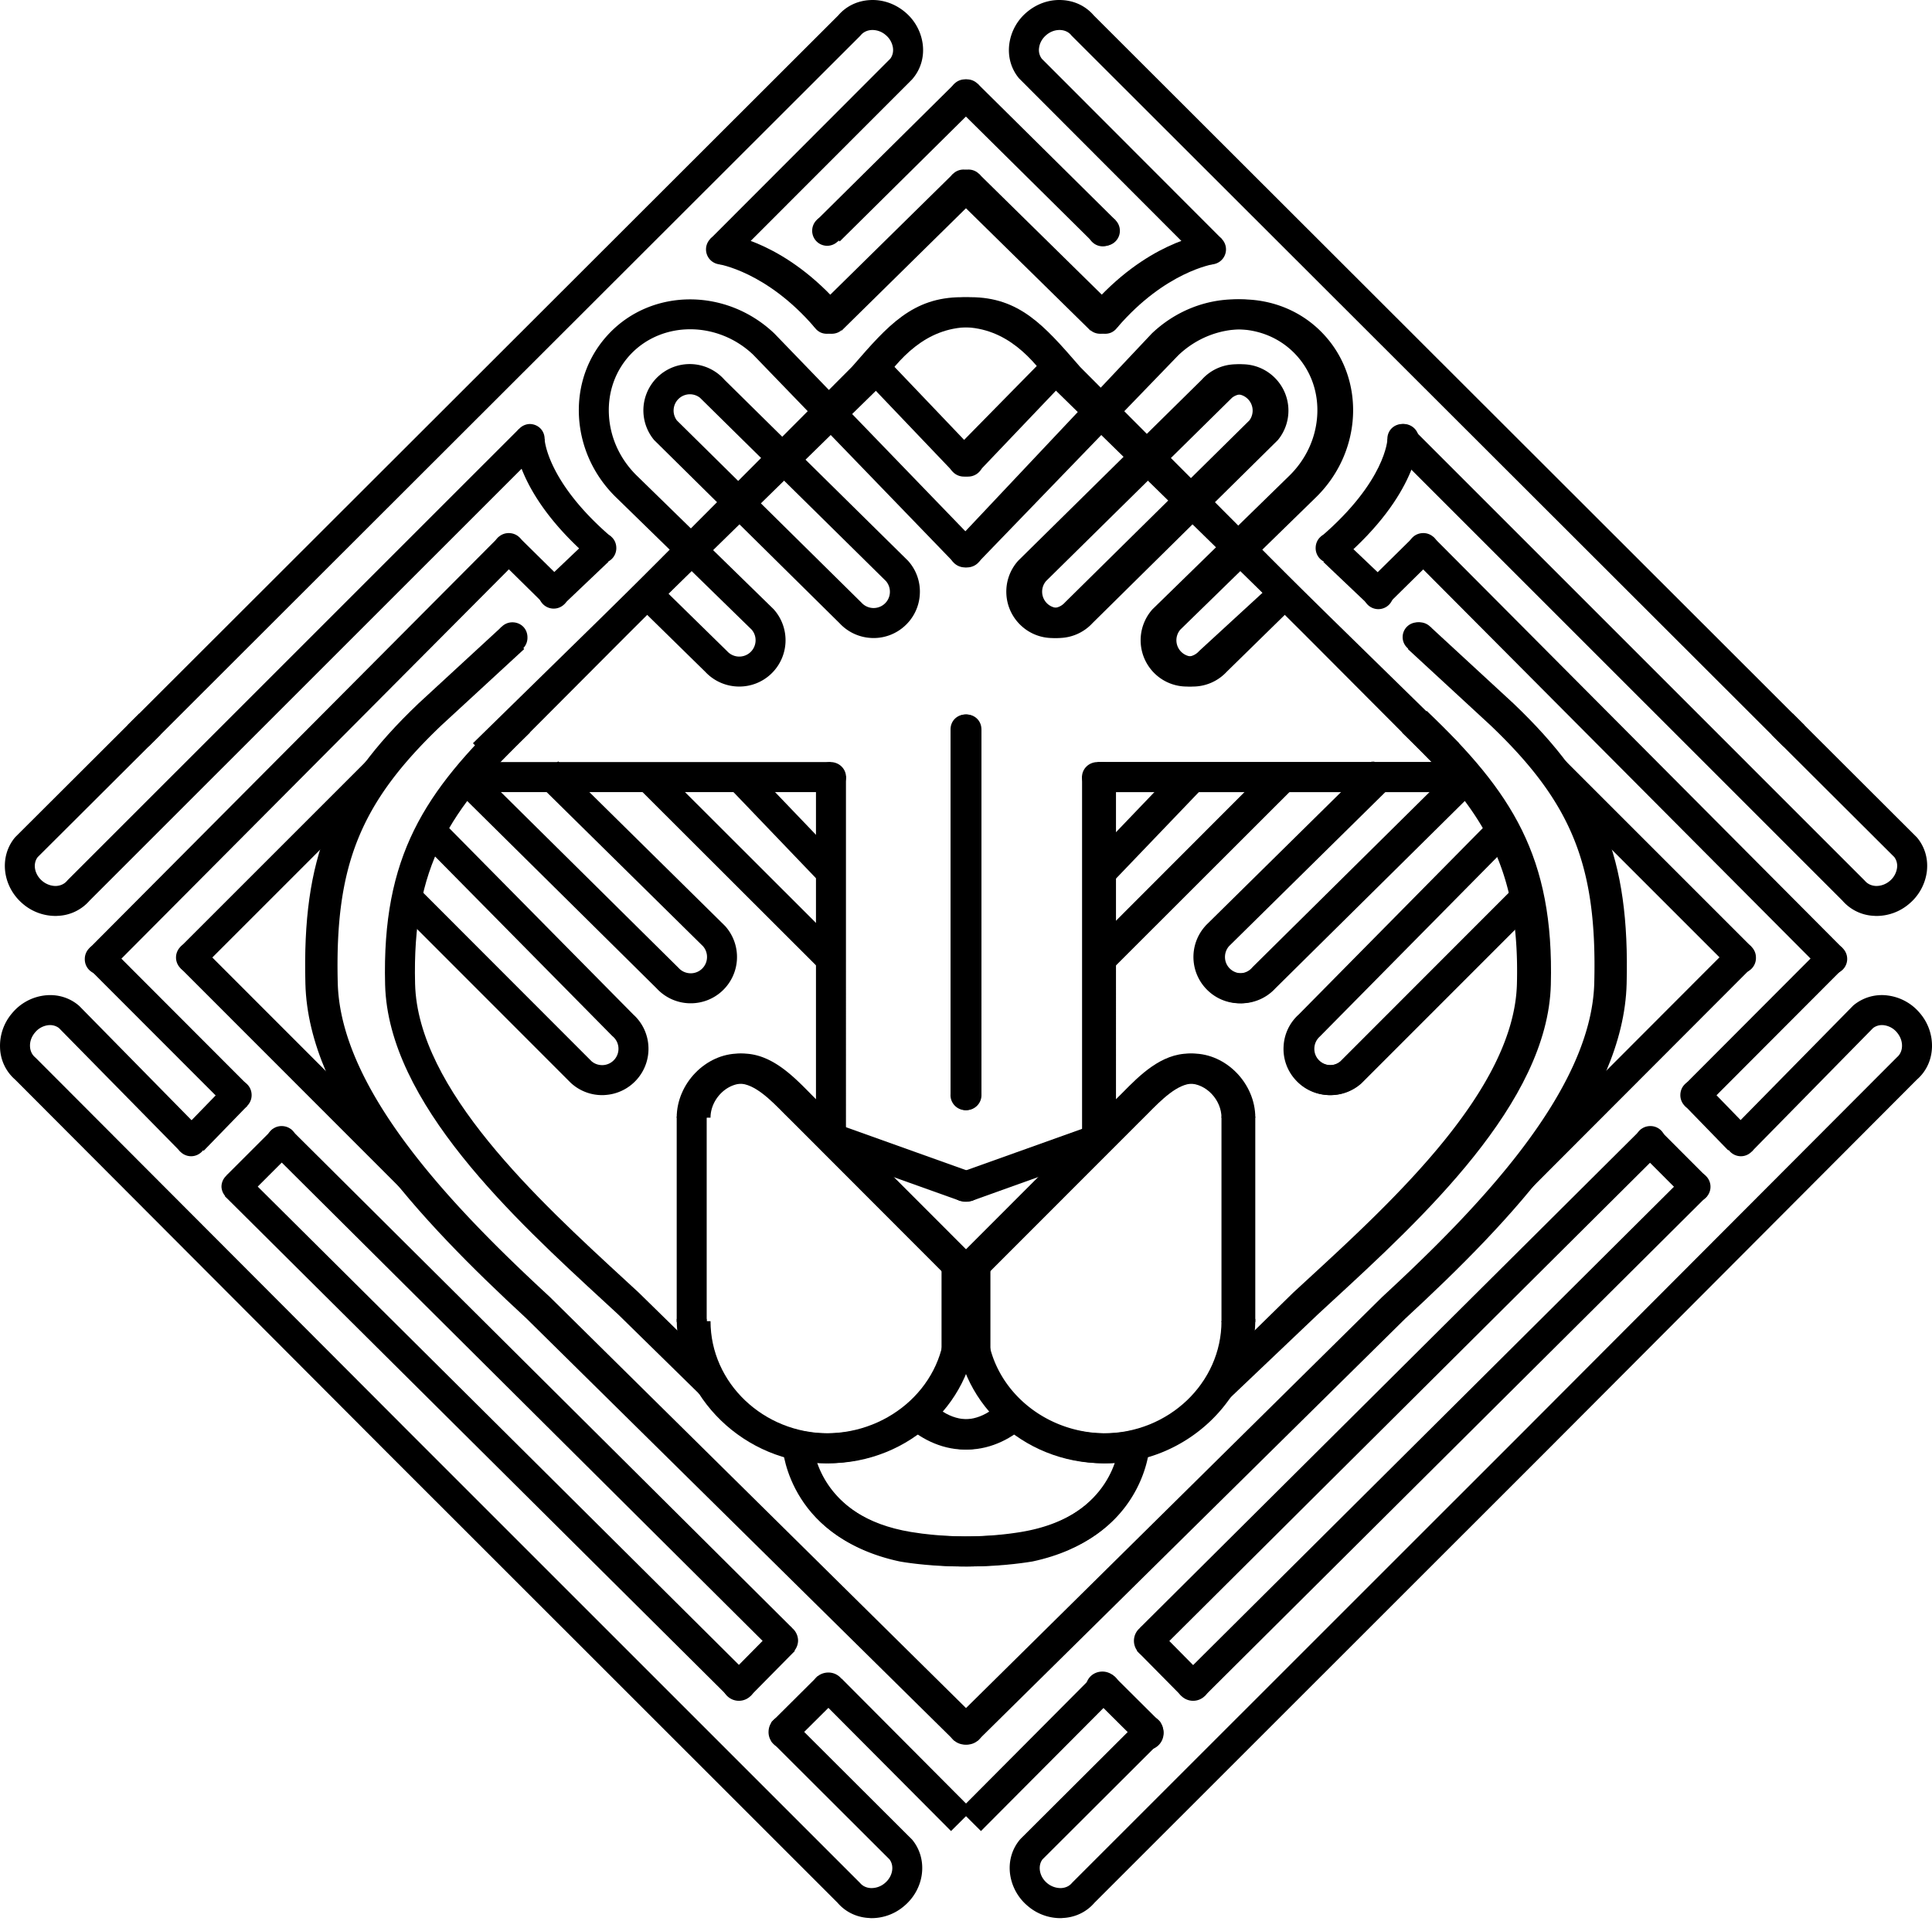 <svg width="179" height="178" fill="none" xmlns="http://www.w3.org/2000/svg"><path d="M87.856 160.093c0 .859.696 1.558 1.552 1.558.853 0 1.548-.699 1.548-1.558 0-.851-.695-1.544-1.548-1.544-.858 0-1.552.639-1.552 1.544zm-17.01-8.055a1.549 1.549 0 003.096 0 1.55 1.55 0 00-1.545-1.553c-.86-.001-1.551.644-1.551 1.553zm-3.94 4.005c0 .851.696 1.551 1.55 1.551a1.551 1.551 0 100-3.104c-.854 0-1.55.641-1.55 1.553zm8.297.478a1.552 1.552 0 003.101 0c0-.859-.694-1.546-1.55-1.546-.855 0-1.55.633-1.55 1.546zm-3.998 3.975a1.55 1.55 0 003.101 0 1.55 1.55 0 00-1.55-1.549c-.855-.001-1.55.636-1.55 1.549zm29.387-4.055c0 .851.694 1.542 1.552 1.542.854 0 1.548-.69 1.548-1.542a1.55 1.55 0 00-1.548-1.555c-.858 0-1.552.641-1.552 1.555zm4.113 4.16a1.55 1.55 0 103.1 0c0-.851-.691-1.551-1.549-1.551-.856 0-1.551.642-1.551 1.551z" fill="#000"/><path d="M73.643 152.973l-1.98-1.953-4.099 4.153 1.98 1.954 4.099-4.154zm-.233 8.596l-1.957-1.974 4.318-4.296 1.96 1.974-4.322 4.296z" fill="#000"/><path d="M88.113 169.663l-12.101-12.159 1.966-1.967 12.109 12.164-1.974 1.962zm80.237-80.811c0 .77.622 1.398 1.396 1.398a1.396 1.396 0 000-2.793c-.775 0-1.396.575-1.396 1.395zm-8.452-.132a1.396 1.396 0 102.79 0c0-.77-.625-1.398-1.396-1.398-.77 0-1.394.582-1.394 1.398zm0 17.018a1.4 1.4 0 001.394 1.398c.77 0 1.396-.633 1.396-1.398 0-.773-.625-1.398-1.396-1.398-.77-.001-1.394.574-1.394 1.398zM91.15 160.093c0 .859-.696 1.558-1.553 1.558a1.55 1.55 0 010-3.102c.857 0 1.552.639 1.552 1.544zm17.009-8.055a1.55 1.55 0 11-1.551-1.553c.857 0 1.551.644 1.551 1.553zm3.932 4.005a1.55 1.55 0 01-1.548 1.551 1.55 1.55 0 110-3.104c.86 0 1.548.641 1.548 1.553zm-8.294.478c0 .855-.695 1.551-1.554 1.551a1.55 1.55 0 010-3.097c.859 0 1.554.633 1.554 1.546zm3.997 3.975a1.55 1.55 0 01-1.553 1.547 1.545 1.545 0 01-1.548-1.547c0-.855.69-1.549 1.548-1.549.857-.001 1.553.636 1.553 1.549z" fill="#000"/><path d="M111.417 155.17l-4.103-4.152-1.974 1.951 4.102 4.152 1.975-1.951zm-3.9 4.418l-4.32-4.296-1.962 1.973 4.32 4.297 1.962-1.974z" fill="#000"/><path d="M90.885 169.663l-1.969-1.962 12.104-12.164 1.97 1.967-12.105 12.159zm-.09-160.922a1.392 1.392 0 11-1.391-1.387c.772 0 1.39.622 1.39 1.387zm-.066 33.999a1.42 1.42 0 01-1.421 1.421 1.423 1.423 0 111.421-1.422zm41.954 16.294c0 .754-.614 1.36-1.365 1.36a1.36 1.36 0 01-1.363-1.36c0-.753.612-1.364 1.363-1.364s1.365.564 1.365 1.364zm-83.814.024a1.398 1.398 0 11-2.795 0c0-.77.626-1.395 1.397-1.395.77 0 1.398.575 1.398 1.395zm1.591-18.371a1.4 1.4 0 01-1.4 1.398 1.4 1.4 0 010-2.797c.774 0 1.4.579 1.4 1.399zm6.642 10.102a1.397 1.397 0 11-1.395-1.394c.77 0 1.395.57 1.395 1.394zm-4.404 4.204a1.399 1.399 0 11-1.4-1.398c.773 0 1.4.574 1.4 1.398zm-4.174-4.204a1.396 1.396 0 11-1.395-1.394c.77 0 1.395.57 1.395 1.394zM10.652 88.852a1.398 1.398 0 11-2.795 0c0-.77.627-1.395 1.399-1.395.771 0 1.396.575 1.396 1.395zm12.661 12.628a1.397 1.397 0 11-1.397-1.398c.77-.001 1.397.574 1.397 1.398zm4.172 4.258c0 .765-.625 1.398-1.397 1.398a1.398 1.398 0 110-2.796c.771 0 1.397.574 1.397 1.398zm-4.172 4.229a1.398 1.398 0 01-2.793 0c0-.77.623-1.399 1.396-1.399a1.37 1.37 0 011.397 1.399zM19.101 88.72a1.396 1.396 0 11-2.793 0c0-.77.625-1.398 1.395-1.398.772 0 1.398.582 1.398 1.398zm0 17.018c0 .765-.626 1.398-1.398 1.398a1.402 1.402 0 01-1.394-1.398c0-.773.624-1.398 1.394-1.398.772-.001 1.398.574 1.398 1.398zM90.86 51.116a1.458 1.458 0 11-2.917 0 1.46 1.46 0 112.917 0zM78.028 21.384a1.39 1.39 0 01-2.78 0c0-.77.62-1.396 1.391-1.396.766 0 1.39.626 1.39 1.396zm25.536 0a1.393 1.393 0 11-2.784-.006 1.393 1.393 0 012.784.006zm-15.681-4.286a1.392 1.392 0 002.782 0c0-.77-.62-1.387-1.394-1.387a1.386 1.386 0 00-1.388 1.387z" fill="#000"/><path d="M90.405 9.729l-1.958-1.977-12.769 12.643 1.958 1.977L90.405 9.73z" fill="#000"/><path d="M103.139 20.397l-12.77-12.64-1.955 1.975 12.769 12.64 1.956-1.975zm7.211 2.709c0 .77.619 1.395 1.388 1.395a1.394 1.394 0 000-2.786 1.39 1.39 0 00-1.388 1.39zm-9.86 6.36c.105.878.652 1.46 1.458 1.46.804 0 1.338-.651 1.454-1.46.124-.8-.65-1.457-1.454-1.457-.806 0-1.55.656-1.458 1.457z" fill="#000"/><path d="M103.073 30.34l-2.114-1.814c5.198-6.053 10.474-6.783 10.698-6.811l.351 2.754-.175-1.375.18 1.375c-.042.007-4.489.684-8.94 5.871z" fill="#000"/><path d="M102.981 28.644L90.232 16.118l-1.95 1.984 12.749 12.527 1.95-1.985zm-34.787-5.538c0 .77-.615 1.395-1.389 1.395a1.392 1.392 0 010-2.786 1.387 1.387 0 011.39 1.39zm9.859 6.36c-.103.878-.652 1.46-1.46 1.46-.806 0-1.336-.651-1.456-1.46-.12-.8.65-1.457 1.457-1.457s1.552.656 1.459 1.457z" fill="#000"/><path d="M75.474 30.34c-4.453-5.187-8.897-5.864-8.947-5.87l.362-2.755c.222.028 5.5.758 10.696 6.81l-2.111 1.815z" fill="#000"/><path d="M90.248 18.095l-1.95-1.98-12.734 12.53 1.949 1.982 12.735-12.532zm42.986 52.758L97.672 36.04l-.076-.109c-1.89-2.74-4.362-5.545-8.348-5.615-3.376-.054-5.053 1.861-8.081 5.34l-.247.282-34.79 34.903-1.972-1.962 34.758-34.872.156-.174c3.17-3.645 5.476-6.295 10.023-6.295h.198c5.22.089 8.36 3.606 10.512 6.702l35.378 34.628-1.949 1.985z" fill="#000"/><path d="M64.825 129.198l-7.562-7.414-1.184-1.091c-8.488-7.814-20.119-18.514-20.399-29.456-.302-11.881 3.634-17.866 11.495-25.364l1.918 2.012c-7.426 7.088-10.915 12.38-10.635 23.282.247 9.768 11.38 20.007 19.503 27.482l1.218 1.123 7.591 7.437-1.945 1.989zm48.444.988l-1.912-2.02 10.047-9.517c8.125-7.475 19.254-17.713 19.505-27.482.28-10.902-3.21-16.194-10.639-23.282l1.92-2.012c7.865 7.498 11.802 13.483 11.495 25.364-.278 10.942-11.908 21.643-20.399 29.456l-1.215 1.122-8.802 8.371z" fill="#000"/><path d="M90.38 161.3l-1.952-1.973 39.627-39.147c9.034-8.342 19.397-19.159 19.654-29.106.276-10.864-2.065-16.674-9.627-23.88l-7.647-7.056 1.886-2.044 7.666 7.07c8.152 7.772 10.8 14.33 10.501 25.984-.279 10.922-10.527 21.821-20.512 31.038L90.381 161.3zm-2.312-93.706a1.39 1.39 0 102.784 0c0-.766-.622-1.39-1.394-1.39-.766 0-1.39.574-1.39 1.39zm-12.556 4.409c0 .77.646 1.391 1.441 1.391.79 0 1.432-.621 1.432-1.39 0-.77-.643-1.39-1.432-1.39-.795 0-1.441.573-1.441 1.39zm12.552 29.47a1.392 1.392 0 101.393-1.391c-.77 0-1.392.575-1.392 1.391zm-.048 8.485a1.39 1.39 0 101.392-1.387c-.767 0-1.392.571-1.392 1.387z" fill="#000"/><path d="M88.429 161.3L48.77 122.162c-9.951-9.193-20.2-20.093-20.475-31.014-.3-11.652 2.344-18.21 10.48-25.968l7.686-7.086 1.883 2.044-7.67 7.07c-7.546 7.192-9.882 12.998-9.603 23.866.253 9.946 10.615 20.764 19.619 29.071l39.69 39.178-1.952 1.977zm2.416-93.705h-2.777v33.878h2.777V67.595zm-12.467 4.321H75.6v33.878h2.778V71.916zm24.738.087c0 .77-.642 1.391-1.433 1.391-.797 0-1.437-.621-1.437-1.39 0-.77.64-1.39 1.437-1.39.791 0 1.433.573 1.433 1.39z" fill="#000"/><path d="M103.032 71.916h-2.778v33.878h2.778V71.916zM89.89 108.654L77.3 104.15l-.936 2.619 12.59 4.503.937-2.618z" fill="#000"/><path d="M102.383 106.792l-.936-2.619-12.592 4.501.936 2.619 12.592-4.501zm-13.83 12.313L73.45 103.982c-.234-.225-.494-.487-.76-.754-1.306-1.329-2.79-2.825-4.225-2.825-1.564 0-2.99 1.504-2.99 3.159h-2.779c0-3.163 2.698-5.94 5.77-5.94 2.595 0 4.6 2.023 6.207 3.652.248.256.492.501.728.726l15.123 15.139-1.972 1.966z" fill="#000"/><path d="M90.088 119.105l-1.969-1.966 15.111-15.123c.251-.24.492-.486.744-.738 1.607-1.633 3.605-3.657 6.201-3.657 3.073 0 5.776 2.777 5.776 5.941h-2.78c0-1.655-1.426-3.159-2.995-3.159-1.435 0-2.915 1.501-4.224 2.825-.27.267-.524.529-.771.769l-15.093 15.108zM76.52 135.586c-7.494 0-13.823-6.119-13.823-13.374h2.776c0 5.739 5.062 10.599 11.046 10.599 6.09 0 11.043-4.623 11.043-10.31h2.782c.003 7.214-6.201 13.085-13.824 13.085z" fill="#000"/><path d="M102.24 135.586c-7.56 0-13.705-5.871-13.705-13.085h2.776c0 5.688 4.901 10.311 10.931 10.311 6.027 0 10.928-4.669 10.928-10.397h2.78c0 7.265-6.15 13.171-13.71 13.171z" fill="#000"/><path d="M91.406 117.387h-4.172v8.136h4.172v-8.136zm-25.931-13.914h-2.778V122.5h2.778v-19.027zm50.475 0h-2.78V122.5h2.78v-19.027zm-26.588 30.84c-2.317 0-4.313-1.202-5.368-2.227l1.934-1.989-.967.99.961-.999c.341.319 3.405 3.051 6.649-.015l1.908 2.024c-1.723 1.633-3.5 2.216-5.117 2.216z" fill="#000"/><path d="M89.278 145.148c-3.365 0-5.756-.435-5.906-.462-10.079-2.141-10.765-10.308-10.77-10.39l2.771-.191-1.383.093 1.383-.107c.022.256.603 6.185 8.541 7.871.017 0 5.09.913 10.693-.012 8.493-1.414 9.067-7.588 9.088-7.845l2.773.183c-.001.086-.674 8.622-11.405 10.401-2.067.348-4.058.459-5.785.459zM54.804 51.847c-7.057-6.062-7.128-10.958-7.128-11.16l2.778.004-1.393-.004 1.393-.018c0 .038.189 3.935 6.161 9.068l-1.811 2.11zm73.86-11.16c0 .77.625 1.398 1.395 1.398a1.4 1.4 0 001.399-1.398 1.4 1.4 0 00-1.399-1.398c-.769 0-1.395.578-1.395 1.398zm-6.644 10.102c0 .777.627 1.398 1.399 1.398.771 0 1.396-.622 1.396-1.398 0-.77-.624-1.395-1.396-1.395-.773 0-1.399.572-1.399 1.395z" fill="#000"/><path d="M124.324 51.847l-1.812-2.11c5.997-5.151 6.16-9.01 6.16-9.045l2.782-.004c0 .2-.072 5.096-7.13 11.159zm-67.948.205l-1.911-2.009-4.125 3.924 1.911 2.009 4.125-3.924z" fill="#000"/><path d="M52.133 53.766l-4.012-3.956-1.951 1.979 4.012 3.956 1.951-1.98z" fill="#000"/><path d="M10.24 89.84l-1.97-1.967 37.952-38.128 1.968 1.961L10.24 89.84z" fill="#000"/><path d="M20.935 102.46L8.332 89.84l1.964-1.966 12.602 12.623-1.963 1.963z" fill="#000"/><path d="M22.92 102.458l-1.992-1.935-4.051 4.174 1.992 1.934 4.052-4.173zm4.3 4.15l-1.966-1.966-4.278 4.275 1.965 1.967 4.278-4.276z" fill="#000"/><path d="M80.766 177.733c-.065 0-.139 0-.205-.012-1.17-.049-2.222-.551-2.962-1.415l-41.747-41.73L1.4 100.034a4.068 4.068 0 01-1.396-2.969 4.64 4.64 0 011.119-3.186 4.623 4.623 0 012.952-1.635c1.192-.159 2.337.175 3.218.922l.094.088 11.308 11.509-1.978 1.947L5.461 95.255a1.381 1.381 0 00-1.026-.257 1.865 1.865 0 00-1.19.672c-.32.376-.485.831-.464 1.287.015.404.18.76.461 1.002l.088.081 34.49 34.57 41.87 41.869c.235.283.588.448.996.467.459.012.916-.139 1.287-.453.731-.604.914-1.586.434-2.212L71.453 161.35l1.959-1.965 11.098 11.073c1.5 1.807 1.161 4.571-.757 6.166a4.635 4.635 0 01-2.987 1.109zM5.132 84.87a4.655 4.655 0 01-2.99-1.1c-1.918-1.601-2.256-4.368-.757-6.17l.09-.094 11.42-11.392 1.969 1.97-11.37 11.334c-.485.63-.296 1.613.427 2.215.375.315.847.474 1.288.459.406-.024.759-.188 1-.475l.085-.093 41.783-41.776 1.97 1.965L8.302 83.448a4.107 4.107 0 01-2.964 1.414c-.069.008-.14.008-.207.008z" fill="#000"/><path d="M13.77 69.175l-1.967-1.965L77.67 1.421c.737-.86 1.787-1.36 2.959-1.415 1.145-.059 2.285.335 3.198 1.092a4.651 4.651 0 011.656 2.945c.164 1.185-.157 2.331-.9 3.221l-.081.097-16.713 16.727-1.964-1.966L82.479 5.446c.215-.28.305-.642.252-1.026a1.9 1.9 0 00-.682-1.184 1.877 1.877 0 00-1.288-.455c-.407.02-.762.187-1.002.47l-.087.097L13.77 69.175zm4.916 20.531l-1.967-1.965 17.267-17.263 1.962 1.966-17.262 17.262z" fill="#000"/><path d="M39.048 108.107L18.69 87.739l-1.967 1.966 20.357 20.368 1.967-1.966zM71.415 152.8L24.99 106.612l1.958-1.969 46.423 46.18-1.956 1.977zm-2.062 2.353l-46.56-46.284-1.958 1.97 46.56 46.284 1.958-1.97zM88.203 8.741c0 .773.622 1.398 1.391 1.398a1.392 1.392 0 000-2.785c-.77 0-1.39.622-1.39 1.387zm.072 33.999c0 .788.632 1.421 1.42 1.421a1.422 1.422 0 10-1.42-1.422zm41.854 16.318a1.397 1.397 0 101.399-1.395c-.771 0-1.399.575-1.399 1.395zm-1.59-18.371a1.398 1.398 0 101.395-1.398c-.771 0-1.395.578-1.395 1.398zm-6.644 10.102a1.396 1.396 0 101.393-1.394c-.771 0-1.393.57-1.393 1.394zm4.412 4.204a1.397 1.397 0 102.792 0c0-.774-.625-1.398-1.395-1.398-.772 0-1.397.574-1.397 1.398zm4.17-4.204a1.397 1.397 0 101.395-1.394c-.768 0-1.395.57-1.395 1.394zm25.207 50.691a1.398 1.398 0 002.796 0c0-.773-.627-1.398-1.398-1.398-.771-.001-1.398.574-1.398 1.398zm-4.166 4.258a1.4 1.4 0 001.395 1.398c.773 0 1.398-.633 1.398-1.398 0-.773-.624-1.398-1.398-1.398-.771-.001-1.395.574-1.395 1.398zm4.166 4.229a1.397 1.397 0 101.398-1.399 1.371 1.371 0 00-1.398 1.399zM88.135 51.116a1.46 1.46 0 102.92 0 1.46 1.46 0 10-2.92 0zm12.84-29.732a1.39 1.39 0 002.782 0c0-.77-.625-1.396-1.394-1.396-.768 0-1.388.626-1.388 1.396zm-9.855-4.286a1.393 1.393 0 01-2.788 0c0-.77.627-1.387 1.395-1.387a1.386 1.386 0 011.392 1.387z" fill="#000"/><path d="M103.346 20.394l-12.77-12.64-1.958 1.978 12.77 12.64 1.958-1.978z" fill="#000"/><path d="M77.802 22.371l-1.95-1.977L88.617 7.752l1.957 1.978-12.772 12.64zm-9.152.735c0 .77-.624 1.395-1.392 1.395a1.394 1.394 0 010-2.786 1.393 1.393 0 011.391 1.39zm9.858 6.36c-.105.878-.652 1.46-1.46 1.46-.798 0-1.335-.651-1.456-1.46-.12-.8.658-1.457 1.457-1.457.807 0 1.553.656 1.459 1.457z" fill="#000"/><path d="M75.929 30.34c-4.451-5.187-8.9-5.864-8.943-5.87l.358-2.755c.225.028 5.5.758 10.696 6.81l-2.111 1.815z" fill="#000"/><path d="M90.718 18.093l-1.95-1.981-12.734 12.537 1.95 1.981 12.734-12.537zm20.087 5.013c0 .77.623 1.395 1.391 1.395a1.392 1.392 0 000-2.786 1.393 1.393 0 00-1.391 1.39zm-9.857 6.36c.102.878.653 1.46 1.457 1.46.803 0 1.336-.651 1.458-1.46.118-.8-.655-1.457-1.458-1.457-.804 0-1.552.656-1.457 1.457z" fill="#000"/><path d="M103.524 30.34l-2.108-1.814c5.197-6.053 10.471-6.783 10.694-6.811l.348 2.754-.174-1.375.184 1.375c-.044.007-4.491.684-8.944 5.871z" fill="#000"/><path d="M103.446 28.644l-12.74-12.526-1.95 1.981 12.742 12.527 1.948-1.982zM45.763 70.853l-1.945-1.985L79.191 34.24c2.158-3.098 5.297-6.614 10.51-6.703h.204c4.545 0 6.847 2.643 10.017 6.286l.157.183 34.756 34.872-1.968 1.958L98.02 35.868l-.192-.217c-3.028-3.475-4.675-5.386-8.076-5.336-3.988.07-6.462 2.875-8.349 5.615l-.172.201-35.468 34.722z" fill="#000"/><path d="M114.18 129.198l-1.95-1.989 7.565-7.414 1.244-1.146c8.124-7.475 19.252-17.713 19.504-27.482.28-10.907-3.207-16.198-10.635-23.282l1.915-2.012c7.866 7.498 11.802 13.479 11.498 25.364-.28 10.942-11.909 21.643-20.399 29.456l-1.217 1.122-7.525 7.383zM88.621 161.3l-39.627-39.138c-9.954-9.193-20.2-20.093-20.48-31.014-.298-11.652 2.347-18.21 10.487-25.968l7.681-7.086 1.886 2.044-7.67 7.07c-7.546 7.192-9.883 12.998-9.605 23.873.256 9.939 10.616 20.757 19.62 29.064l39.66 39.181-1.952 1.974zm2.309-93.706a1.39 1.39 0 01-1.392 1.394 1.392 1.392 0 110-2.785c.77 0 1.392.575 1.392 1.391zm12.55 4.409c0 .77-.638 1.391-1.431 1.391-.794 0-1.438-.621-1.438-1.39 0-.77.644-1.39 1.438-1.39.793 0 1.431.573 1.431 1.39zm-12.547 29.47a1.391 1.391 0 11-1.393-1.391c.77 0 1.393.575 1.393 1.391zm.048 8.485a1.389 1.389 0 11-1.385-1.387c.763 0 1.385.571 1.385 1.387z" fill="#000"/><path d="M90.572 161.3l-1.953-1.977 39.655-39.143c9.034-8.342 19.398-19.159 19.651-29.106.278-10.868-2.059-16.674-9.624-23.88l-7.647-7.056 1.883-2.044 7.665 7.07c8.154 7.772 10.802 14.33 10.506 25.984-.28 10.922-10.526 21.821-20.516 31.038L90.572 161.3zm.359-93.705h-2.779v33.878h2.78V67.595zm12.465 4.321h-2.781v33.878h2.781V71.916z" fill="#000"/><path d="M102.654 106.746l-.939-2.619-12.587 4.513.939 2.619 12.587-4.513z" fill="#000"/><path d="M90.151 108.657l-12.59-4.503-.937 2.619 12.59 4.503.937-2.619zm.285 10.448l-1.963-1.966 15.105-15.123c.255-.24.496-.486.745-.738 1.608-1.633 3.608-3.657 6.208-3.657 3.074 0 5.774 2.777 5.774 5.941h-2.779c0-1.655-1.431-3.159-2.994-3.159-1.435 0-2.923 1.501-4.227 2.825-.266.267-.526.529-.772.769l-15.097 15.108z" fill="#000"/><path d="M88.914 119.105l-15.108-15.123c-.235-.225-.491-.487-.757-.754-1.309-1.329-2.79-2.825-4.224-2.825-1.565 0-2.995 1.504-2.995 3.159h-2.777c0-3.163 2.698-5.94 5.773-5.94 2.597 0 4.597 2.023 6.203 3.652a32 32 0 00.728.726l15.126 15.139-1.969 1.966zm13.562 16.481c-7.621 0-13.824-5.871-13.824-13.085h2.777c0 5.688 4.96 10.31 11.046 10.31 5.988 0 11.05-4.86 11.05-10.599h2.779c.001 7.255-6.331 13.374-13.828 13.374z" fill="#000"/><path d="M76.758 135.586c-7.554 0-13.705-5.906-13.705-13.171h2.777c0 5.728 4.9 10.397 10.928 10.397 6.027 0 10.928-4.624 10.928-10.311h2.777c.001 7.214-6.148 13.085-13.705 13.085z" fill="#000"/><path d="M91.762 117.387h-4.17v8.136h4.17v-8.136zm24.54-13.914h-2.779V122.5h2.779v-19.027zm-26.667 30.84c-1.621 0-3.392-.584-5.121-2.216l1.91-2.024c3.339 3.155 6.51.148 6.642.023l1.937 1.989c-1.054 1.025-3.05 2.228-5.368 2.228z" fill="#000"/><path d="M89.717 145.148c-1.726 0-3.712-.113-5.781-.459-10.732-1.779-11.402-10.316-11.405-10.4l2.776-.179c.02.253.592 6.427 9.085 7.84 5.626.93 10.677.013 10.73 0 7.898-1.675 8.485-7.604 8.504-7.859l2.775.206c-.009.081-.694 8.248-10.736 10.386-.172.023-2.575.465-5.948.465zm34.481-93.301l-1.811-2.11c5.999-5.151 6.161-9.01 6.161-9.045l2.78-.004c0 .2-.07 5.096-7.13 11.159z" fill="#000"/><path d="M126.742 55.996l-4.127-3.92 1.917-2.011 4.125 3.923-1.915 2.008z" fill="#000"/><path d="M132.847 51.788l-1.951-1.978-4.009 3.954 1.951 1.978 4.009-3.954z" fill="#000"/><path d="M168.762 89.84l-37.953-38.134 1.971-1.96 37.949 38.127-1.967 1.967z" fill="#000"/><path d="M170.663 89.827l-1.968-1.962-12.599 12.631 1.968 1.962 12.599-12.63z" fill="#000"/><path d="M162.113 104.655l-4.049-4.169-1.994 1.937 4.049 4.169 1.994-1.937zm-4.096 4.302l-4.271-4.279-1.968 1.964 4.271 4.279 1.968-1.964z" fill="#000"/><path d="M98.234 177.733a4.65 4.65 0 01-2.99-1.108 4.675 4.675 0 01-1.655-2.941c-.164-1.184.156-2.332.904-3.226l.081-.089 11.014-10.984 1.961 1.965-10.956 10.931c-.214.276-.3.641-.249 1.021.062.459.303.878.68 1.191.377.314.846.465 1.292.453.404-.019.758-.183.993-.467l.089-.092 41.787-41.777 34.573-34.652c.283-.24.45-.597.463-1.001.019-.455-.148-.91-.463-1.287a1.878 1.878 0 00-1.192-.672 1.37 1.37 0 00-1.023.257l-11.254 11.455-1.984-1.947 11.403-11.597a4.109 4.109 0 013.213-.922 4.646 4.646 0 012.961 1.635 4.653 4.653 0 011.116 3.186c-.045 1.173-.539 2.223-1.398 2.969l-34.448 34.539-41.748 41.733c-.742.863-1.79 1.365-2.962 1.415-.074.012-.137.012-.208.012zm75.633-92.863c-.069 0-.138 0-.203-.008a4.103 4.103 0 01-2.966-1.414l-41.743-41.736 1.964-1.965 41.868 41.87c.242.287.593.451 1.001.474.458.016.916-.144 1.293-.459a1.91 1.91 0 00.676-1.185 1.37 1.37 0 00-.249-1.03L164.136 68.08l1.965-1.965L177.609 77.6c.746.893 1.066 2.035.904 3.225a4.677 4.677 0 01-1.657 2.945 4.652 4.652 0 01-2.989 1.101z" fill="#000"/><path d="M165.236 69.176L99.281 3.3l-.04-.05c-.235-.283-.59-.45-1.003-.47-.46-.016-.91.14-1.285.454-.377.314-.62.734-.68 1.185a1.34 1.34 0 00.251 1.025l16.657 16.677-1.968 1.966L94.417 7.264c-.746-.89-1.064-2.037-.9-3.221a4.654 4.654 0 011.656-2.946C96.085.34 97.21-.053 98.37.006c1.172.053 2.222.555 2.962 1.415l65.866 65.789-1.962 1.966zm-2.959 18.56l-17.263-17.263-1.967 1.967 17.263 17.263 1.967-1.967z" fill="#000"/><path d="M162.251 89.697l-1.97-1.966-20.344 20.378 1.97 1.966 20.344-20.378zM107.588 152.8l-1.963-1.977 46.423-46.18 1.96 1.969-46.42 46.188zm50.571-41.97l-1.96-1.969-46.54 46.304 1.959 1.969 46.541-46.304zM68.493 63.615a4.3 4.3 0 01-3.154-1.37l-6.364-6.24 1.945-1.986 6.451 6.32a1.51 1.51 0 002.135.11c.61-.552.67-1.492.133-2.11L57.18 46.183c-2.124-2.02-3.384-4.72-3.537-7.592-.152-2.906.837-5.634 2.79-7.685 4.014-4.22 10.881-4.22 15.308-.008l18.528 19.185-1.994 1.931L69.78 32.865c-3.277-3.112-8.381-3.15-11.338-.05-1.419 1.5-2.139 3.492-2.025 5.625.113 2.16 1.067 4.196 2.69 5.736l12.567 12.27a4.296 4.296 0 01-.304 6.062 4.265 4.265 0 01-2.878 1.107z" fill="#000"/><path d="M80.943 59.12c-.072 0-.149 0-.22-.007a4.282 4.282 0 01-2.942-1.371L60.6 40.77a4.293 4.293 0 016.527-5.577l16.99 16.755a4.243 4.243 0 011.105 3.093 4.265 4.265 0 01-1.407 2.969 4.266 4.266 0 01-2.872 1.11zM62.714 38.958L79.816 55.84a1.515 1.515 0 002.138.11c.301-.272.476-.646.494-1.05a1.51 1.51 0 00-.37-1.064l-17.224-16.98a1.514 1.514 0 00-1.893.02 1.516 1.516 0 00-.247 2.082zM64 92.963c-.075 0-.148 0-.22-.004a4.284 4.284 0 01-2.941-1.376L42.185 73.13l1.956-1.98 18.732 18.538c.27.3.646.474 1.047.493a1.49 1.49 0 001.09-.388c.61-.552.664-1.491.127-2.114L49.764 72.526l1.95-1.982 15.463 15.254a4.292 4.292 0 01-.299 6.053A4.274 4.274 0 0164 92.963zm50.855 0a4.242 4.242 0 01-2.874-1.112 4.288 4.288 0 01-.302-6.053l.052-.063 15.407-15.192 1.954 1.982-15.375 15.153a1.521 1.521 0 00.13 2.118c.299.269.685.408 1.086.385a1.51 1.51 0 001.051-.493l.05-.06 18.68-18.479 1.955 1.981-18.657 18.453a4.262 4.262 0 01-2.936 1.376c-.073.004-.147.004-.221.004zm-59.068 8.51a4.26 4.26 0 01-2.851-1.089l-.06-.054L36.7 84.142l1.968-1.965 16.14 16.157c.296.256.675.376 1.068.357a1.504 1.504 0 001.042-.505 1.5 1.5 0 00.381-1.092 1.498 1.498 0 00-.505-1.042l-.066-.058-17.816-18.05 1.978-1.949 17.79 18.013a4.26 4.26 0 011.395 2.926 4.281 4.281 0 01-1.08 3.1 4.276 4.276 0 01-2.955 1.429c-.089.01-.172.01-.254.01zm67.498-.001c-.079 0-.169 0-.252-.008a4.262 4.262 0 01-2.955-1.43 4.254 4.254 0 01-1.08-3.1 4.246 4.246 0 011.394-2.925l17.789-18.013 1.976 1.95-17.882 18.106a1.515 1.515 0 00-.499 1.042c-.023.404.107.79.381 1.093a1.507 1.507 0 002.103.148l16.146-16.157 1.966 1.965-16.235 16.241a4.257 4.257 0 01-2.852 1.088zM97.524 59.12a4.268 4.268 0 01-2.876-1.111 4.282 4.282 0 01-1.408-2.97 4.276 4.276 0 011.104-3.092l.06-.06 16.939-16.703a4.262 4.262 0 012.782-1.41 4.25 4.25 0 013.144.956 4.252 4.252 0 011.548 2.895 4.28 4.28 0 01-.956 3.146l-.099.1-17.084 16.864a4.238 4.238 0 01-2.937 1.376c-.072.009-.145.009-.217.009zm-1.14-5.285a1.524 1.524 0 00-.37 1.065c.022.404.198.777.497 1.05.298.271.69.404 1.093.388.4-.02.773-.194 1.046-.498l.054-.054 17.049-16.828a1.52 1.52 0 00-.245-2.083 1.508 1.508 0 00-1.902-.02l-17.222 16.98z" fill="#000"/><path d="M109.967 63.615a4.275 4.275 0 01-2.878-1.107 4.3 4.3 0 01-.303-6.062l.065-.062 12.492-12.192c1.635-1.554 2.585-3.59 2.701-5.751.114-2.133-.606-4.126-2.031-5.626-1.409-1.484-3.359-2.304-5.485-2.304h-.023c-2.154.008-4.227.851-5.841 2.375l-18.08 19.183-2.023-1.905 18.159-19.268c2.136-2.032 4.897-3.155 7.773-3.163h.035c2.893 0 5.552 1.123 7.501 3.17 1.951 2.052 2.947 4.78 2.789 7.685-.153 2.872-1.41 5.573-3.546 7.604l-12.448 12.146a1.51 1.51 0 002.263 2l.092-.088 6.866-6.31 1.879 2.047-6.823 6.271a4.259 4.259 0 01-3.134 1.357zM90.266 41.743l-8.514-8.926-2.012 1.92 8.514 8.925 2.011-1.92z" fill="#000"/><path d="M99.045 34.832l-1.98-1.946-8.644 8.794 1.98 1.947 8.644-8.795zM76.952 70.613H44.654v2.781h32.298v-2.78zm57.024 0H101.68v2.781h32.296v-2.78z" fill="#000"/><path d="M77.957 87.87l-16.87-16.85-1.965 1.967 16.87 16.85 1.965-1.967zm.003-8.054l-8.43-8.8-2.01 1.924 8.43 8.8 2.01-1.924zm32.547-16.201a4.268 4.268 0 01-2.876-1.107 4.265 4.265 0 01-1.409-2.969 4.244 4.244 0 011.107-3.093l.058-.062 12.494-12.192c3.332-3.17 3.628-8.268.675-11.377-2.958-3.104-8.061-3.062-11.377.097l-18.45 19.102-2-1.931 18.488-19.15c4.47-4.25 11.339-4.25 15.35-.03 4.013 4.211 3.672 11.074-.758 15.29l-12.447 12.145a1.51 1.51 0 00.131 2.11c.619.56 1.574.513 2.138-.108l.054-.058 6.396-6.264 1.945 1.986-6.37 6.24a4.276 4.276 0 01-3.149 1.371z" fill="#000"/><path d="M98.057 59.12a4.282 4.282 0 01-2.876-1.111 4.304 4.304 0 01-.3-6.062l.054-.06 16.946-16.703a4.262 4.262 0 012.777-1.41 4.26 4.26 0 013.149.956 4.293 4.293 0 01.591 6.041l-.1.1-17.079 16.868a4.279 4.279 0 01-2.942 1.372c-.07.009-.144.009-.22.009zm-1.134-5.285a1.516 1.516 0 00.127 2.113c.3.272.697.405 1.089.389.404-.02.773-.195 1.047-.498l.053-.054 17.049-16.828c.232-.307.337-.68.298-1.06a1.488 1.488 0 00-.543-1.023 1.53 1.53 0 00-1.108-.339c-.293.031-.563.14-.787.32l-17.225 16.98zm18.081 39.129a4.252 4.252 0 01-2.876-1.112 4.285 4.285 0 01-.303-6.062l.055-.055 15.402-15.192 1.952 1.981-15.37 15.153a1.53 1.53 0 00-.368 1.07c.019.4.194.773.495 1.044.618.56 1.575.514 2.141-.108l.05-.055 18.679-18.48 1.954 1.981-18.654 18.453a4.281 4.281 0 01-3.157 1.382zm8.21 8.508c-.083 0-.168 0-.253-.008a4.262 4.262 0 01-2.955-1.43 4.237 4.237 0 01-1.08-3.1 4.23 4.23 0 011.395-2.925l17.786-18.013 1.977 1.95-17.878 18.106a1.497 1.497 0 00-.505 1.042c-.023.404.11.79.382 1.093.265.302.633.481 1.04.505a1.48 1.48 0 001.067-.357l16.142-16.157 1.965 1.965-16.234 16.241a4.265 4.265 0 01-2.849 1.088zM99.223 34.74l-2.014-1.92-8.51 8.93 2.015 1.919 8.509-8.929z" fill="#000"/><path d="M134.346 70.613h-32.295v2.781h32.295v-2.78z" fill="#000"/><path d="M119.88 72.983l-1.964-1.966-16.865 16.851 1.964 1.966 16.865-16.851zm-16.829 8.786l-2.004-1.923 8.432-8.806 2.003 1.928-8.431 8.8z" fill="#000"/><path d="M119.621 73.006l-1.969-1.966-16.851 16.872 1.969 1.966 16.851-16.872zm-16.836 8.763l-2.006-1.923 8.429-8.806 2.008 1.928-8.431 8.8z" fill="#000"/></svg>